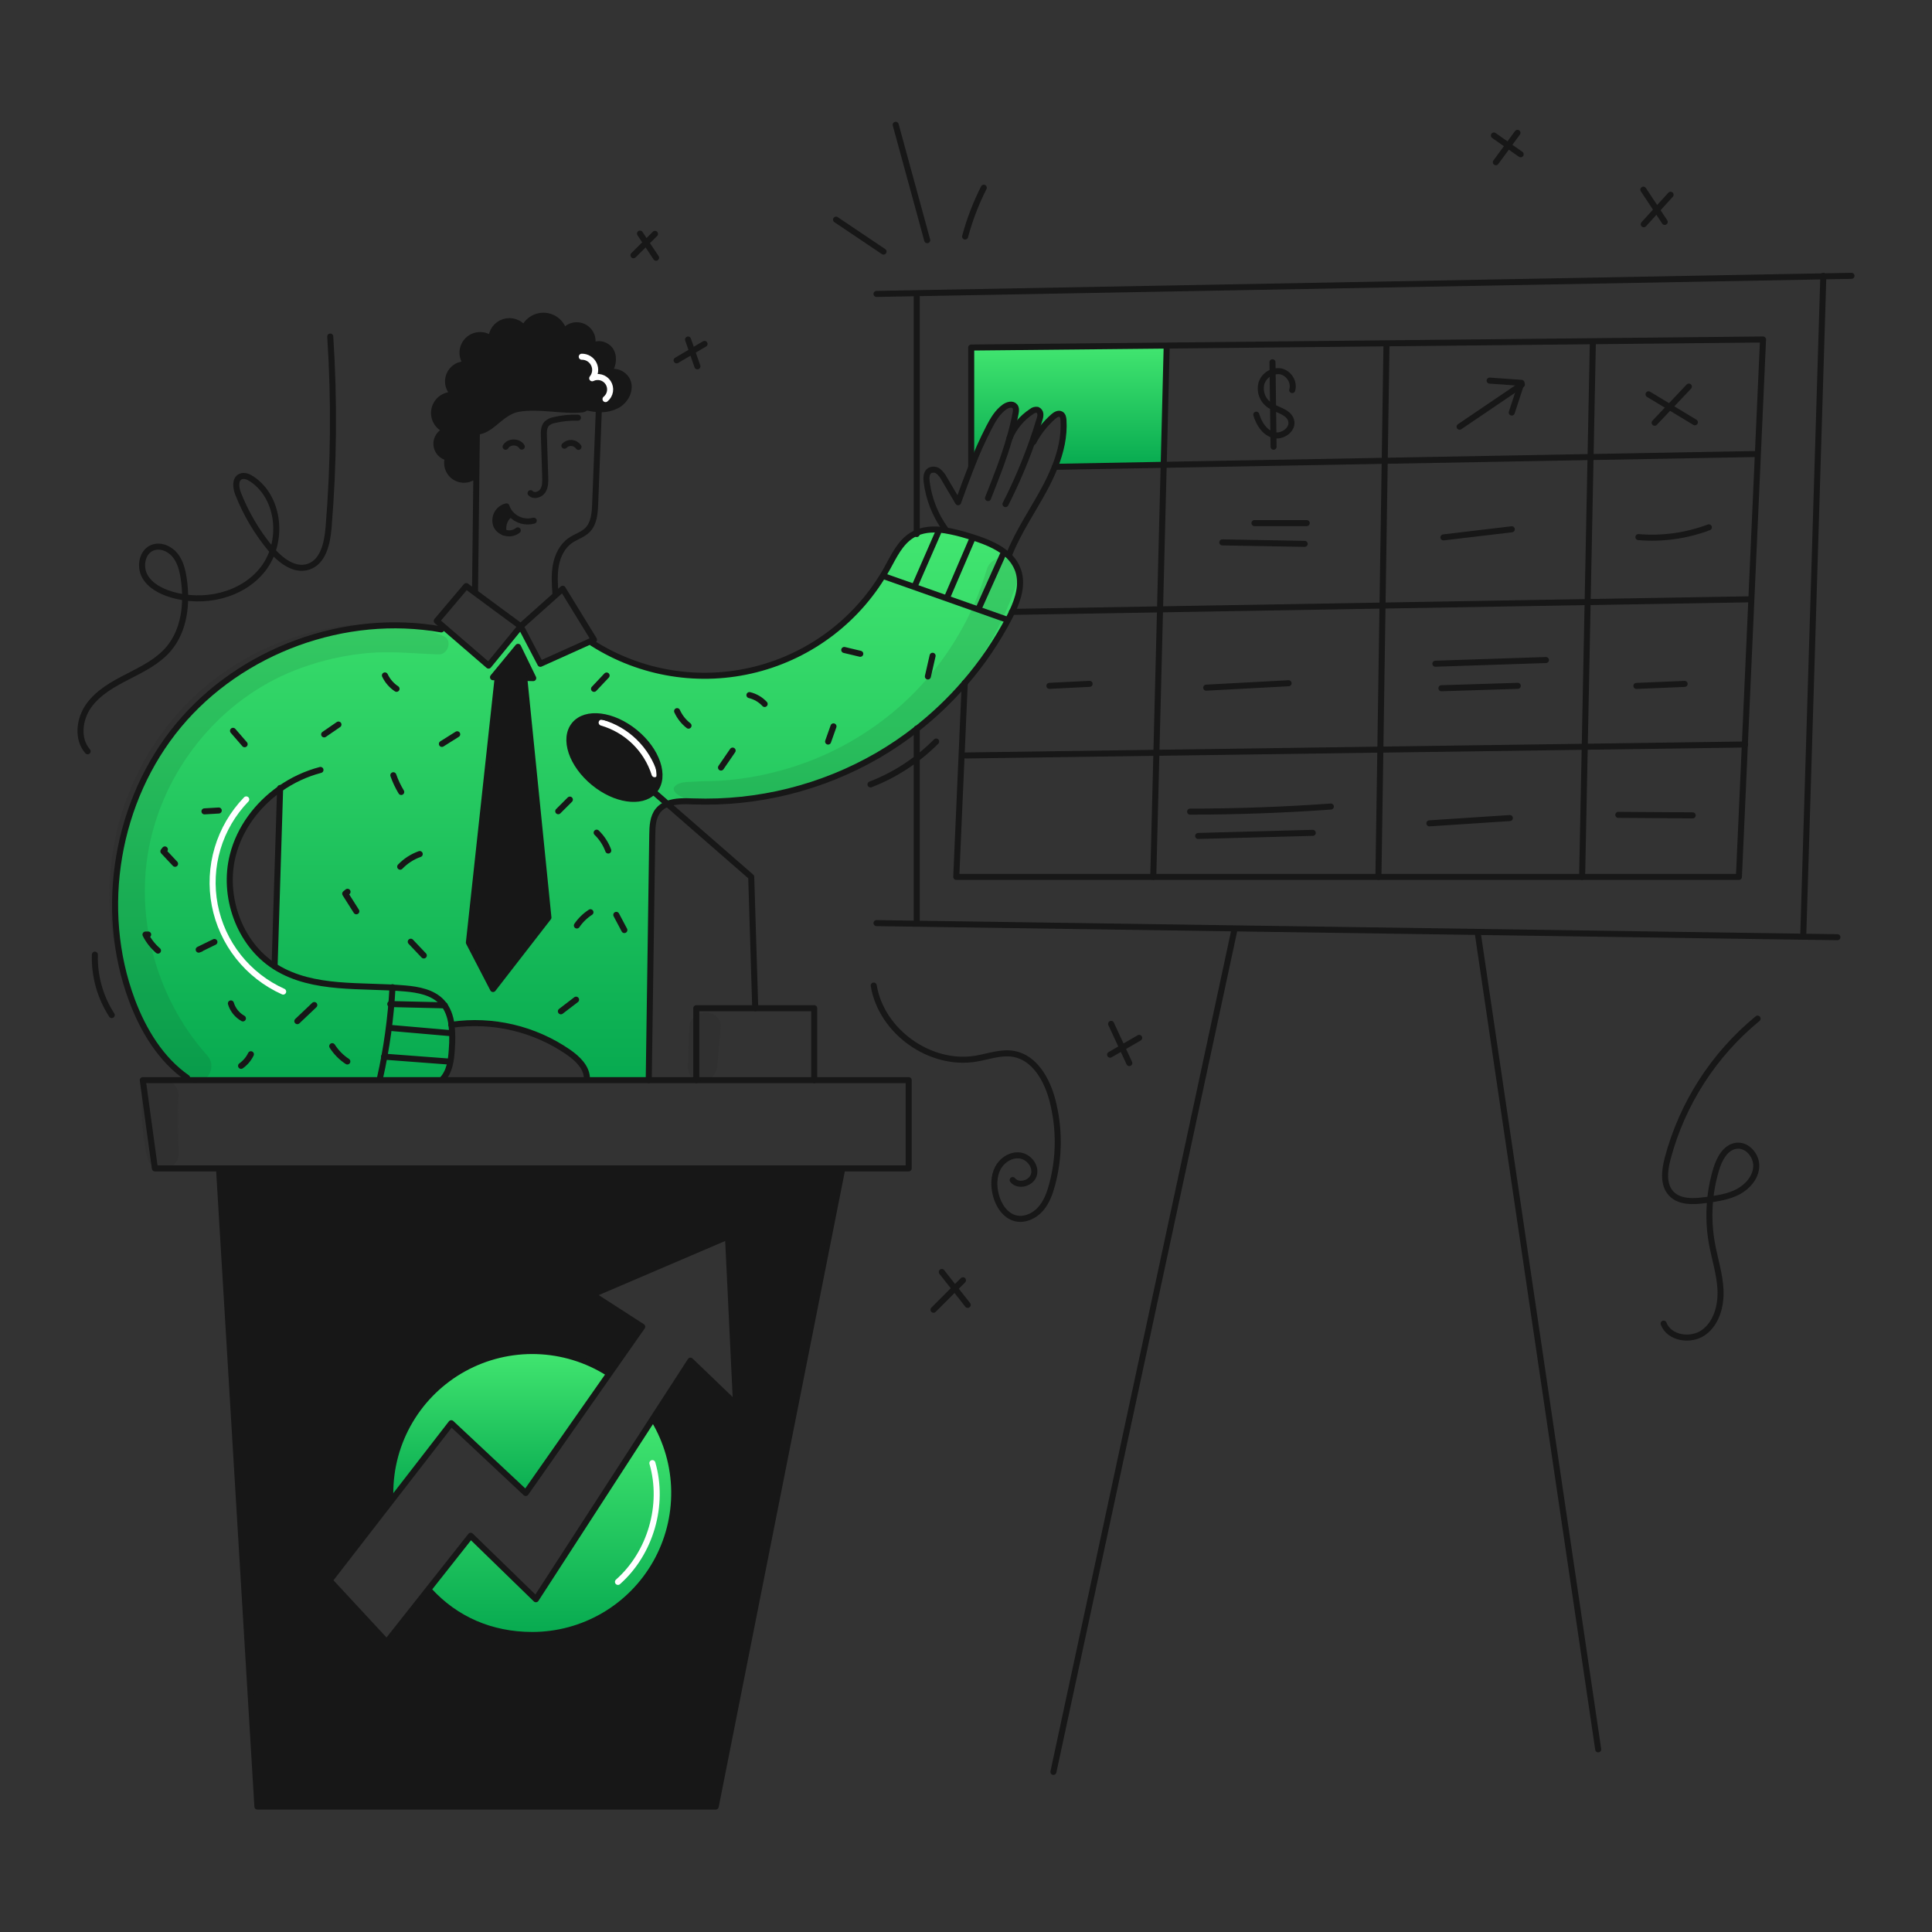 <svg width="960" height="960" viewBox="0 0 960 960" fill="none" xmlns="http://www.w3.org/2000/svg">
<rect x="0" y="0" width="960" height="960" fill="#333333" stroke="none"/>
<path d="M324.937 705.498C331.372 716.203 334.85 728.424 335.015 740.913C335.181 753.402 332.029 765.712 325.88 776.584C319.732 787.456 310.808 796.501 300.02 802.796C289.232 809.09 276.966 812.408 264.476 812.411C243.91 812.411 226.345 804.552 213.449 790.511L212.713 789.926L233.882 763.126L266.287 794.644L324.314 705.089L324.937 705.498Z" fill="url(#paint0_linear_248_1697)"/>
<path d="M307.062 786.038C323.253 771.718 330.194 747.769 324.168 727.011" stroke="white" stroke-width="3" stroke-linecap="round" stroke-linejoin="round"/>
<path d="M324.644 393.344C318.692 399.504 305.711 397.644 295.079 388.944C284.079 379.953 279.749 367.057 285.409 360.144C291.069 353.231 304.56 354.909 315.55 363.899C326.54 372.889 330.88 385.785 325.22 392.699C325.041 392.925 324.849 393.141 324.644 393.344Z" fill="#171717"/>
<path d="M325.267 384.698C323.335 378.588 319.922 373.05 315.332 368.577C310.742 364.105 305.118 360.836 298.959 359.063" stroke="white" stroke-width="3" stroke-linecap="round" stroke-linejoin="round"/>
<path d="M285.409 360.146C279.749 367.061 284.079 379.957 295.079 388.946C305.711 397.646 318.692 399.502 324.644 393.346C324.849 393.144 325.041 392.929 325.22 392.704C330.88 385.789 326.55 372.893 315.55 363.904C304.55 354.915 291.06 353.231 285.409 360.146ZM244.976 336.505L247.222 336.552L247.203 337.496L232.995 468.352L244.976 491.436L272.503 455.918L260.513 336.949V336.849L264.956 336.949L257.409 321.411L244.976 336.505ZM224.363 509.219C224.792 513.218 224.842 517.248 224.514 521.256C224.175 526.935 223.448 532.397 219.76 536.407V536.718H92.979V535.539C80.027 526.577 71.187 512.049 65.603 497.106C48.612 451.706 57.821 397.513 88.858 360.278C119.894 323.043 171.544 304.223 219.257 312.751L220.389 311.44L242.756 330.732L258.737 311.195L268.501 329.845L293.831 318.445L294.331 319.545C306.27 327.149 319.638 332.231 333.613 334.478C347.588 336.724 361.875 336.089 375.596 332.61C389.316 329.132 402.18 322.883 413.397 314.249C424.613 305.615 433.945 294.779 440.818 282.405C444.177 276.348 447.233 269.612 453.118 265.971C453.885 265.497 454.688 265.084 455.518 264.735C459.839 262.886 464.678 262.811 469.556 263.518C473.416 264.164 477.226 265.082 480.956 266.263C487.88 268.329 495.456 270.99 500.625 275.678C503.017 277.781 504.831 280.46 505.898 283.461C508.219 290.206 506.012 297.489 502.908 304.046C502.446 305.027 501.965 305.98 501.474 306.923C495.4 318.582 487.985 329.492 479.38 339.432V339.441C472.179 347.779 464.189 355.402 455.522 362.205C449.405 367.019 442.958 371.401 436.23 375.318C408.424 391.426 376.639 399.363 344.524 398.218C340.241 398.057 335.477 397.935 331.638 399.444C329.853 400.089 328.273 401.199 327.062 402.661C324.355 405.982 324.162 410.614 324.11 414.887L322.355 536.724H291.636V535.677C291.447 530.224 286.947 525.977 282.475 522.857C265.519 511.142 244.761 506.271 224.363 509.219V509.219ZM139.186 391.91C127.818 399.881 119.086 411.541 115.677 424.975C110.536 445.286 118.771 468.729 136.318 480.097L136.45 479.889C137.365 450.56 138.277 421.234 139.186 391.91Z" fill="url(#paint1_linear_248_1697)"/>
<path d="M122.357 397.221C115.724 404.074 110.84 412.424 108.117 421.564C105.393 430.705 104.911 440.366 106.711 449.732C108.51 459.098 112.539 467.893 118.456 475.373C124.372 482.853 132.004 488.798 140.704 492.706" stroke="white" stroke-width="3" stroke-linecap="round" stroke-linejoin="round"/>
<path d="M282.439 199.904C273.695 197.594 264.604 196.887 255.609 197.819C249.147 198.499 242.043 200.555 238.902 206.244C237.043 209.612 236.959 213.644 236.911 217.489C236.844 223.659 236.775 229.832 236.704 236.007H236.383C235.042 237.318 233.299 238.14 231.435 238.341C229.571 238.542 227.693 238.11 226.104 237.115C224.514 236.12 223.306 234.62 222.672 232.855C222.038 231.09 222.016 229.164 222.61 227.385C221.049 227.112 219.628 226.315 218.58 225.127C217.532 223.938 216.92 222.428 216.844 220.846C216.768 219.263 217.234 217.702 218.163 216.418C219.093 215.135 220.431 214.207 221.959 213.785C219.795 213.105 217.969 211.633 216.846 209.662C215.723 207.692 215.387 205.37 215.906 203.163C216.424 200.955 217.758 199.025 219.64 197.76C221.522 196.495 223.813 195.988 226.053 196.342C224.554 195.232 223.461 193.659 222.945 191.866C222.428 190.074 222.516 188.161 223.194 186.423C223.872 184.685 225.103 183.218 226.697 182.249C228.291 181.28 230.16 180.862 232.015 181.06C230.551 179.411 229.763 177.271 229.81 175.066C229.856 172.862 230.732 170.756 232.263 169.17C233.795 167.584 235.869 166.634 238.07 166.51C240.271 166.387 242.438 167.098 244.138 168.503C244.149 166.616 244.755 164.781 245.867 163.257C246.98 161.733 248.544 160.598 250.338 160.013C252.132 159.427 254.065 159.421 255.862 159.995C257.66 160.569 259.231 161.694 260.354 163.211C261.234 161.199 262.72 159.513 264.605 158.386C266.489 157.26 268.679 156.75 270.867 156.927C273.056 157.105 275.135 157.961 276.813 159.377C278.492 160.793 279.686 162.697 280.231 164.824C281.374 163.275 283.046 162.199 284.929 161.799C286.813 161.399 288.777 161.703 290.452 162.653C292.127 163.603 293.395 165.134 294.018 166.956C294.64 168.778 294.574 170.765 293.831 172.541C296.491 169.673 301.821 171.107 303.642 174.56C305.463 178.013 304.397 182.409 302.123 185.578C305.764 183.371 311.029 186.107 312.123 190.22C313.217 194.333 310.802 198.833 307.18 201.078C304.266 202.754 300.92 203.526 297.567 203.295C296.644 203.266 295.724 203.184 294.812 203.05C290.604 202.442 286.552 200.999 282.439 199.904Z" fill="#171717"/>
<path d="M300.884 198.306C302.066 197.35 302.853 195.991 303.096 194.491C303.339 192.99 303.02 191.452 302.201 190.172C301.381 188.892 300.118 187.958 298.654 187.551C297.189 187.143 295.626 187.289 294.263 187.962C295.053 186.993 295.551 185.819 295.696 184.577C295.841 183.335 295.629 182.077 295.083 180.952C294.538 179.827 293.682 178.881 292.617 178.226C291.552 177.571 290.322 177.234 289.071 177.255" stroke="white" stroke-width="3" stroke-linecap="round" stroke-linejoin="round"/>
<path d="M579.715 172.301L578.234 230.97L524.159 231.96C527.112 224.517 528.942 216.715 528.433 208.782C528.357 207.687 528.15 206.433 527.216 205.866C525.98 205.121 524.433 206.066 523.348 207.017C519.299 210.575 515.943 214.852 513.448 219.63L512.92 219.442C514.212 215.8 515.412 212.13 516.52 208.432C516.841 207.58 516.989 206.673 516.954 205.763C516.933 205.311 516.784 204.874 516.525 204.503C516.267 204.131 515.909 203.84 515.492 203.663C515.001 203.577 514.496 203.598 514.014 203.727C513.532 203.856 513.083 204.088 512.7 204.408C507.785 207.61 503.94 212.21 501.662 217.616C502.832 213.597 503.832 209.531 504.624 205.416C504.851 204.236 505.024 202.887 504.275 201.935C503.087 200.425 500.653 201.123 499.096 202.246C495.653 204.718 493.436 208.51 491.474 212.274C488.183 218.683 485.232 225.261 482.634 231.981L482.578 231.962V172.685L579.698 171.704L579.715 172.301Z" fill="url(#paint2_linear_248_1697)"/>
<path d="M108.913 580.557H418.558L355.634 897.664H127.894L108.913 582.057V580.557ZM361.738 614.405L294.338 643.263L319.12 659.244L302.743 682.621L302.149 682.206C291.477 675.466 279.192 671.713 266.576 671.338C253.959 670.963 241.473 673.979 230.419 680.073C219.366 686.167 210.149 695.114 203.731 705.983C197.313 716.851 193.928 729.243 193.93 741.865C193.928 743.056 193.997 744.247 194.138 745.431L194.449 745.667L163.742 785.326L192.147 815.958L212.713 789.93L213.449 790.515C226.349 804.552 243.91 812.415 264.476 812.415C276.966 812.412 289.232 809.094 300.02 802.799C310.808 796.505 319.732 787.46 325.881 776.588C332.029 765.715 335.181 753.406 335.016 740.917C334.85 728.428 331.372 716.207 324.937 705.502L324.314 705.096L343.087 676.125L365.728 697.87L361.738 614.405Z" fill="#171717"/>
<path d="M260.514 336.949L272.504 455.918L244.976 491.436L232.995 468.352L247.203 337.496L247.222 336.552L248.976 336.59L260.514 336.845V336.949Z" fill="#171717"/>
<path d="M257.411 321.411L264.958 336.949L260.515 336.845L248.977 336.59L247.223 336.552L244.977 336.505L257.411 321.411Z" fill="#171717"/>
<path d="M253.803 255.585C250.879 256.868 249.294 261.548 250.417 264.548C248.781 263.989 247.429 262.81 246.652 261.265C246.267 260.307 246.093 259.278 246.142 258.247C246.191 257.216 246.462 256.208 246.937 255.292C247.412 254.375 248.079 253.572 248.893 252.937C249.707 252.303 250.648 251.851 251.652 251.614C252.111 253.054 252.888 254.373 253.926 255.472L253.803 255.585Z" fill="#171717"/>
<path d="M224.231 707.196L194.449 745.667L194.138 745.431C193.997 744.248 193.927 743.057 193.93 741.865C193.929 729.244 197.313 716.853 203.731 705.985C210.149 695.117 219.365 686.17 230.418 680.076C241.471 673.983 253.957 670.966 266.572 671.341C279.188 671.715 291.473 675.467 302.145 682.206L302.739 682.621L261.239 741.865L224.231 707.196Z" fill="url(#paint3_linear_248_1697)"/>
<path d="M263.646 245.064C265.278 246.809 268.438 245.856 269.73 243.847C271.022 241.838 270.985 239.3 270.91 236.913L270.259 216.564C270.193 214.442 270.212 212.074 271.664 210.527C272.74 209.564 274.07 208.931 275.495 208.706C279.316 207.802 283.241 207.412 287.164 207.546" stroke="#171717" stroke-width="3" stroke-linecap="round" stroke-linejoin="round"/>
<path d="M287.447 222.055C287.064 221.504 286.563 221.045 285.982 220.71C285.4 220.376 284.752 220.173 284.083 220.118C283.414 220.063 282.741 220.157 282.113 220.392C281.484 220.627 280.916 220.998 280.447 221.479" stroke="#171717" stroke-width="3" stroke-linecap="round" stroke-linejoin="round"/>
<path d="M259.268 221.913C257.599 219.159 252.853 219.196 251.231 221.989" stroke="#171717" stroke-width="3" stroke-linecap="round" stroke-linejoin="round"/>
<path d="M265.212 258.724C263.214 259.27 261.104 259.255 259.113 258.681C257.123 258.107 255.329 256.996 253.929 255.469C252.891 254.37 252.114 253.051 251.655 251.611C250.651 251.848 249.709 252.3 248.896 252.935C248.082 253.569 247.415 254.372 246.94 255.289C246.465 256.205 246.194 257.213 246.145 258.244C246.096 259.275 246.27 260.304 246.655 261.262C247.432 262.807 248.783 263.986 250.42 264.545C251.553 264.99 252.782 265.133 253.986 264.957C255.191 264.782 256.329 264.295 257.287 263.545" stroke="#171717" stroke-width="3" stroke-linecap="round" stroke-linejoin="round"/>
<path d="M250.438 264.592C250.429 264.573 250.429 264.563 250.42 264.545C249.297 261.545 250.882 256.865 253.806 255.582" stroke="#171717" stroke-width="3" stroke-linecap="round" stroke-linejoin="round"/>
<path d="M276.004 295.119C275.664 290.319 275.334 285.45 276.23 280.719C277.126 275.988 279.419 271.333 283.362 268.578C286.117 266.663 289.551 265.729 291.919 263.352C295.192 260.069 295.56 254.965 295.739 250.333C296.353 234.667 296.963 218.997 297.57 203.325" stroke="#171717" stroke-width="3" stroke-linecap="round" stroke-linejoin="round"/>
<path d="M236.033 294.317C236.259 274.875 236.483 255.438 236.703 236.007C236.77 229.837 236.839 223.665 236.91 217.489C236.958 213.64 237.042 209.612 238.901 206.244C242.042 200.555 249.146 198.499 255.608 197.819C264.604 196.887 273.695 197.593 282.438 199.904C286.551 200.999 290.598 202.442 294.815 203.046C295.728 203.18 296.648 203.262 297.57 203.291C300.924 203.522 304.27 202.75 307.183 201.074C310.805 198.829 313.22 194.338 312.126 190.216C311.032 186.094 305.767 183.367 302.126 185.574C304.4 182.405 305.466 178.009 303.645 174.556C301.824 171.103 296.494 169.669 293.834 172.537C294.578 170.76 294.644 168.774 294.022 166.952C293.399 165.13 292.131 163.599 290.456 162.648C288.781 161.698 286.817 161.394 284.933 161.795C283.05 162.195 281.378 163.271 280.234 164.82C279.69 162.692 278.496 160.788 276.817 159.372C275.139 157.957 273.06 157.1 270.871 156.923C268.683 156.745 266.493 157.255 264.608 158.382C262.724 159.508 261.238 161.195 260.357 163.207C259.235 161.69 257.664 160.565 255.866 159.991C254.069 159.417 252.136 159.423 250.342 160.008C248.548 160.594 246.984 161.729 245.871 163.253C244.758 164.777 244.153 166.612 244.141 168.499C242.442 167.094 240.275 166.382 238.074 166.506C235.872 166.629 233.799 167.579 232.267 169.166C230.736 170.752 229.86 172.858 229.813 175.062C229.767 177.266 230.555 179.407 232.018 181.056C230.163 180.858 228.295 181.276 226.701 182.245C225.107 183.214 223.876 184.68 223.197 186.418C222.519 188.156 222.432 190.069 222.949 191.862C223.465 193.654 224.557 195.227 226.056 196.338C223.817 195.984 221.526 196.49 219.644 197.755C217.762 199.02 216.428 200.95 215.91 203.158C215.391 205.366 215.727 207.688 216.85 209.658C217.973 211.628 219.799 213.101 221.962 213.781C220.435 214.202 219.096 215.131 218.167 216.414C217.237 217.697 216.772 219.258 216.848 220.841C216.924 222.424 217.536 223.934 218.584 225.122C219.632 226.311 221.053 227.107 222.613 227.381C222.02 229.16 222.042 231.086 222.676 232.851C223.31 234.615 224.518 236.116 226.108 237.111C227.697 238.106 229.575 238.537 231.439 238.336C233.303 238.135 235.046 237.314 236.386 236.003" stroke="#171717" stroke-width="3" stroke-linecap="round" stroke-linejoin="round"/>
<path d="M258.741 311.195C257.751 310.534 243.355 299.883 235.968 294.412C233.393 292.506 231.668 291.223 231.668 291.223L217.018 308.534L220.395 311.44L242.762 330.732L258.741 311.195Z" stroke="#171717" stroke-width="3" stroke-linecap="round" stroke-linejoin="round"/>
<path d="M293.834 318.44L295.145 317.855L279.608 292.553L276.325 295.487L258.74 311.195L268.504 329.845L293.834 318.44Z" stroke="#171717" stroke-width="3" stroke-linecap="round" stroke-linejoin="round"/>
<path d="M247.223 336.552L244.977 336.505L257.411 321.411L264.958 336.949L260.515 336.845L248.977 336.59L247.223 336.552Z" stroke="#171717" stroke-width="3" stroke-linecap="round" stroke-linejoin="round"/>
<path d="M247.203 337.496L232.995 468.352L244.976 491.436L272.504 455.918L260.514 336.949" stroke="#171717" stroke-width="3" stroke-linecap="round" stroke-linejoin="round"/>
<path d="M219.76 536.407C223.448 532.397 224.175 526.935 224.514 521.256C224.842 517.248 224.791 513.218 224.363 509.219C223.788 504.955 222.42 500.964 219.496 497.851C214.958 493.051 207.902 491.738 201.326 491.162C179.459 489.238 155.761 492.134 137.092 480.597C136.828 480.436 136.573 480.276 136.318 480.097C118.771 468.729 110.536 445.286 115.677 424.975C119.083 411.541 127.818 399.881 139.186 391.91C145.261 387.629 152.054 384.469 159.242 382.58" stroke="#171717" stroke-width="3" stroke-linecap="round" stroke-linejoin="round"/>
<path d="M219.26 312.751C171.544 304.223 119.894 323.043 88.86 360.278C57.826 397.513 48.612 451.71 65.603 497.106C71.187 512.049 80.027 526.577 92.979 535.539" stroke="#171717" stroke-width="3" stroke-linecap="round" stroke-linejoin="round"/>
<path d="M139.195 391.542C139.195 391.665 139.186 391.787 139.186 391.91C138.272 421.239 137.36 450.566 136.45 479.889" stroke="#171717" stroke-width="3" stroke-linecap="round" stroke-linejoin="round"/>
<path d="M479.378 339.439C472.176 347.777 464.186 355.4 455.52 362.203C449.402 367.018 442.956 371.399 436.228 375.316C408.422 391.424 376.636 399.361 344.522 398.216C340.239 398.055 335.475 397.933 331.636 399.442C329.85 400.087 328.27 401.198 327.06 402.659C324.353 405.98 324.16 410.612 324.108 414.885L322.353 536.722" stroke="#171717" stroke-width="3" stroke-linecap="round" stroke-linejoin="round"/>
<path d="M294.334 319.543C306.273 327.147 319.64 332.229 333.616 334.476C347.591 336.722 361.878 336.087 375.598 332.608C389.319 329.13 402.183 322.881 413.399 314.247C424.616 305.613 433.947 294.777 440.821 282.403C444.18 276.346 447.236 269.61 453.121 265.969C453.888 265.495 454.69 265.082 455.521 264.733C459.842 262.884 464.681 262.809 469.559 263.516C473.419 264.162 477.228 265.08 480.959 266.261C487.883 268.327 495.459 270.988 500.628 275.676C503.019 277.779 504.834 280.458 505.901 283.459C508.222 290.204 506.015 297.487 502.911 304.044C502.449 305.025 501.968 305.978 501.477 306.921C495.402 318.58 487.987 329.49 479.383 339.43" stroke="#171717" stroke-width="3" stroke-linecap="round" stroke-linejoin="round"/>
<path d="M501.661 217.64C498.746 227.791 494.831 237.677 490.934 247.507" stroke="#171717" stroke-width="3" stroke-linecap="round" stroke-linejoin="round"/>
<path d="M469.66 262.846C464.673 255.928 461.507 247.867 460.453 239.404C460.198 237.385 460.264 234.932 461.972 233.828C462.66 233.462 463.44 233.308 464.215 233.383C464.991 233.459 465.726 233.761 466.33 234.253C467.512 235.265 468.484 236.499 469.189 237.885C471.481 241.781 473.781 245.677 476.089 249.573C478.211 243.686 480.353 237.8 482.645 231.979C485.243 225.259 488.194 218.681 491.485 212.272C493.447 208.508 495.664 204.716 499.107 202.244C500.664 201.121 503.098 200.423 504.286 201.933C505.031 202.885 504.862 204.233 504.635 205.414C503.843 209.527 502.843 213.593 501.673 217.614" stroke="#171717" stroke-width="3" stroke-linecap="round" stroke-linejoin="round"/>
<path d="M501.66 217.64C501.66 217.63 501.669 217.621 501.669 217.612C503.946 212.207 507.789 207.607 512.703 204.404C513.086 204.084 513.534 203.852 514.017 203.723C514.499 203.594 515.003 203.572 515.495 203.659C515.912 203.836 516.27 204.127 516.528 204.498C516.787 204.87 516.936 205.307 516.957 205.759C516.992 206.669 516.844 207.576 516.523 208.428C515.41 212.127 514.21 215.797 512.923 219.438C509.182 230.067 504.739 240.435 499.623 250.475" stroke="#171717" stroke-width="3" stroke-linecap="round" stroke-linejoin="round"/>
<path d="M513.452 219.63C515.947 214.852 519.303 210.576 523.352 207.017C524.437 206.065 525.984 205.117 527.22 205.866C528.154 206.433 528.361 207.687 528.437 208.782C528.946 216.715 527.116 224.517 524.163 231.96C522.612 235.834 520.829 239.611 518.824 243.271C513.079 253.913 506.124 263.96 501.616 275.186" stroke="#171717" stroke-width="3" stroke-linecap="round" stroke-linejoin="round"/>
<path d="M435.538 146.047L455.51 145.679L906 137.321L919.991 137.057" stroke="#171717" stroke-width="3" stroke-linecap="round" stroke-linejoin="round"/>
<path d="M435.538 458.691L455.519 458.984L734.202 463.069L896.01 465.446L913 465.691" stroke="#171717" stroke-width="3" stroke-linecap="round" stroke-linejoin="round"/>
<path d="M906.01 137.057L906 137.321L896.01 465.437" stroke="#171717" stroke-width="3" stroke-linecap="round" stroke-linejoin="round"/>
<path d="M455.52 362.024V362.203V458.691" stroke="#171717" stroke-width="3" stroke-linecap="round" stroke-linejoin="round"/>
<path d="M455.52 146.047V264.733V265.356" stroke="#171717" stroke-width="3" stroke-linecap="round" stroke-linejoin="round"/>
<path d="M613.337 462.191L523.442 880.437" stroke="#171717" stroke-width="3" stroke-linecap="round" stroke-linejoin="round"/>
<path d="M734.202 463.069L794.135 869.23" stroke="#171717" stroke-width="3" stroke-linecap="round" stroke-linejoin="round"/>
<path d="M108.913 580.557H76.951L70.952 536.718H92.979H219.76H291.636H322.352H345.974H404.577H451.519V580.557H418.558H108.913Z" stroke="#171717" stroke-width="3" stroke-linecap="round" stroke-linejoin="round"/>
<path d="M108.913 582.057L127.894 897.664H355.634L418.558 580.557" stroke="#171717" stroke-width="3" stroke-linecap="round" stroke-linejoin="round"/>
<path d="M345.975 536.718V500.983H375.276H404.578V536.718" stroke="#171717" stroke-width="3" stroke-linecap="round" stroke-linejoin="round"/>
<path d="M306.022 377.118L324.644 393.344L331.635 399.438L373.276 435.72L375.275 500.983" stroke="#171717" stroke-width="3" stroke-linecap="round" stroke-linejoin="round"/>
<path d="M325.22 392.702C325.041 392.927 324.849 393.142 324.644 393.344C318.692 399.504 305.711 397.644 295.079 388.944C284.079 379.953 279.749 367.057 285.409 360.144C291.069 353.231 304.56 354.909 315.55 363.899C326.54 372.889 330.88 385.785 325.22 392.702Z" stroke="#171717" stroke-width="3" stroke-linecap="round" stroke-linejoin="round"/>
<path d="M224.231 509.238C224.279 509.228 224.316 509.228 224.363 509.219C244.76 506.269 265.518 511.139 282.475 522.851C286.947 525.973 291.447 530.218 291.636 535.671" stroke="#171717" stroke-width="3" stroke-linecap="round" stroke-linejoin="round"/>
<path d="M194.138 745.431C193.997 744.248 193.927 743.057 193.93 741.865C193.929 729.244 197.313 716.853 203.731 705.985C210.149 695.117 219.365 686.17 230.418 680.076C241.471 673.983 253.957 670.966 266.572 671.341C279.188 671.715 291.473 675.467 302.145 682.206" stroke="#171717" stroke-width="3" stroke-linecap="round" stroke-linejoin="round"/>
<path d="M324.937 705.498C331.372 716.203 334.85 728.424 335.016 740.914C335.181 753.403 332.029 765.712 325.881 776.584C319.732 787.456 310.808 796.501 300.02 802.796C289.232 809.09 276.966 812.408 264.476 812.411C243.91 812.411 226.345 804.552 213.449 790.511" stroke="#171717" stroke-width="3" stroke-linecap="round" stroke-linejoin="round"/>
<path d="M194.449 745.667L163.742 785.326L192.147 815.958L212.713 789.93L233.882 763.129L266.287 794.647L324.314 705.092L343.087 676.121L365.728 697.866L361.738 614.405L294.334 643.263L319.116 659.244L302.739 682.621L261.24 741.865L224.231 707.196L194.449 745.667Z" stroke="#171717" stroke-width="3" stroke-linecap="round" stroke-linejoin="round"/>
<path d="M479.377 339.43V339.439L477.802 375.306L475.16 435.72H573.054H684.929H786.144H864.058L867.011 369.939L870.246 297.78L873.482 225.63L876.039 168.688L791.465 169.546L688.901 170.594L583.035 171.669L579.705 171.707L482.585 172.688V231.96" stroke="#171717" stroke-width="3" stroke-linecap="round" stroke-linejoin="round"/>
<path d="M579.715 172.301L578.234 230.97L576.413 302.789L574.611 374.061L573.054 435.72" stroke="#171717" stroke-width="3" stroke-linecap="round" stroke-linejoin="round"/>
<path d="M688.92 172.301L688.061 228.97L686.967 300.902L685.892 372.486L684.929 435.72" stroke="#171717" stroke-width="3" stroke-linecap="round" stroke-linejoin="round"/>
<path d="M791.474 170.414L790.333 227.102L788.891 299.166L787.447 371.061L786.145 435.72" stroke="#171717" stroke-width="3" stroke-linecap="round" stroke-linejoin="round"/>
<path d="M479.812 375.391L574.612 374.061L685.893 372.486L787.447 371.061L867.012 369.939H867.115" stroke="#171717" stroke-width="3" stroke-linecap="round" stroke-linejoin="round"/>
<path d="M502.812 304.044H502.906L576.414 302.789L686.968 300.902L788.891 299.166L870.18 297.78" stroke="#171717" stroke-width="3" stroke-linecap="round" stroke-linejoin="round"/>
<path d="M524.159 231.96L578.234 230.97L688.061 228.97L790.333 227.102L872.822 225.602" stroke="#171717" stroke-width="3" stroke-linecap="round" stroke-linejoin="round"/>
<path d="M438.868 286.216L499.921 307.752" stroke="#171717" stroke-width="3" stroke-linecap="round" stroke-linejoin="round"/>
<path d="M486.274 302.422L498.226 275.77" stroke="#171717" stroke-width="3" stroke-linecap="round" stroke-linejoin="round"/>
<path d="M470.557 297.013L482.95 268.141" stroke="#171717" stroke-width="3" stroke-linecap="round" stroke-linejoin="round"/>
<path d="M454.527 291.222L466.141 264.616" stroke="#171717" stroke-width="3" stroke-linecap="round" stroke-linejoin="round"/>
<path d="M195.035 490.537C194.231 505.798 192.135 520.963 188.77 535.869" stroke="#171717" stroke-width="3" stroke-linecap="round" stroke-linejoin="round"/>
<path d="M190.829 525.045L222.745 527.455" stroke="#171717" stroke-width="3" stroke-linecap="round" stroke-linejoin="round"/>
<path d="M193.503 510.72L224.537 513.42" stroke="#171717" stroke-width="3" stroke-linecap="round" stroke-linejoin="round"/>
<path d="M193.928 498.905L220.994 499.549" stroke="#171717" stroke-width="3" stroke-linecap="round" stroke-linejoin="round"/>
<path d="M461.058 336.13L463.404 325.846" stroke="#171717" stroke-width="3" stroke-linecap="round" stroke-linejoin="round"/>
<path d="M419.503 322.966L427.465 324.866" stroke="#171717" stroke-width="3" stroke-linecap="round" stroke-linejoin="round"/>
<path d="M411.48 368.473L414.153 360.929" stroke="#171717" stroke-width="3" stroke-linecap="round" stroke-linejoin="round"/>
<path d="M379.953 349.806C377.922 347.62 375.29 346.084 372.388 345.392" stroke="#171717" stroke-width="3" stroke-linecap="round" stroke-linejoin="round"/>
<path d="M358.259 381.39L364.043 372.964" stroke="#171717" stroke-width="3" stroke-linecap="round" stroke-linejoin="round"/>
<path d="M342.128 360.571C339.677 358.666 337.728 356.192 336.45 353.363" stroke="#171717" stroke-width="3" stroke-linecap="round" stroke-linejoin="round"/>
<path d="M295.165 342.291L301.414 335.664" stroke="#171717" stroke-width="3" stroke-linecap="round" stroke-linejoin="round"/>
<path d="M302.249 422.626C301.019 419.269 299.046 416.234 296.478 413.747" stroke="#171717" stroke-width="3" stroke-linecap="round" stroke-linejoin="round"/>
<path d="M277.388 403.092L283.159 397.321" stroke="#171717" stroke-width="3" stroke-linecap="round" stroke-linejoin="round"/>
<path d="M293.393 453.293C290.728 455.014 288.434 457.252 286.647 459.874" stroke="#171717" stroke-width="3" stroke-linecap="round" stroke-linejoin="round"/>
<path d="M310.239 462.136L306.239 454.589" stroke="#171717" stroke-width="3" stroke-linecap="round" stroke-linejoin="round"/>
<path d="M278.703 502.509L286.248 496.735" stroke="#171717" stroke-width="3" stroke-linecap="round" stroke-linejoin="round"/>
<path d="M210.584 474.768L204.107 467.936" stroke="#171717" stroke-width="3" stroke-linecap="round" stroke-linejoin="round"/>
<path d="M198.852 430.656C201.555 427.831 204.882 425.679 208.567 424.372" stroke="#171717" stroke-width="3" stroke-linecap="round" stroke-linejoin="round"/>
<path d="M177.057 452.814L171.526 444.074L172.686 443.125" stroke="#171717" stroke-width="3" stroke-linecap="round" stroke-linejoin="round"/>
<path d="M199.365 393.53C197.776 390.898 196.462 388.11 195.443 385.21" stroke="#171717" stroke-width="3" stroke-linecap="round" stroke-linejoin="round"/>
<path d="M219.575 369.638L227.184 364.852" stroke="#171717" stroke-width="3" stroke-linecap="round" stroke-linejoin="round"/>
<path d="M197.035 342.272C194.543 340.616 192.548 338.315 191.264 335.613" stroke="#171717" stroke-width="3" stroke-linecap="round" stroke-linejoin="round"/>
<path d="M161.073 364.91L168.173 360.026" stroke="#171717" stroke-width="3" stroke-linecap="round" stroke-linejoin="round"/>
<path d="M121.559 369.801L115.788 363.142" stroke="#171717" stroke-width="3" stroke-linecap="round" stroke-linejoin="round"/>
<path d="M108.695 402.74L101.595 403.16" stroke="#171717" stroke-width="3" stroke-linecap="round" stroke-linejoin="round"/>
<path d="M86.989 429.211L81.189 423.026L81.924 422.075" stroke="#171717" stroke-width="3" stroke-linecap="round" stroke-linejoin="round"/>
<path d="M106.544 468.055L98.727 471.872L99.811 471.46" stroke="#171717" stroke-width="3" stroke-linecap="round" stroke-linejoin="round"/>
<path d="M78.503 472.347C75.93 470.126 73.819 467.421 72.29 464.385L73.618 464.358" stroke="#171717" stroke-width="3" stroke-linecap="round" stroke-linejoin="round"/>
<path d="M120.704 506.04C117.819 504.429 115.676 501.757 114.729 498.592" stroke="#171717" stroke-width="3" stroke-linecap="round" stroke-linejoin="round"/>
<path d="M147.742 507.403L156.172 499.403" stroke="#171717" stroke-width="3" stroke-linecap="round" stroke-linejoin="round"/>
<path d="M172.589 527.439C169.583 525.46 167.028 522.871 165.089 519.839" stroke="#171717" stroke-width="3" stroke-linecap="round" stroke-linejoin="round"/>
<path d="M119.788 529.616C121.878 528.136 123.559 526.15 124.672 523.844" stroke="#171717" stroke-width="3" stroke-linecap="round" stroke-linejoin="round"/>
<path d="M164.103 167.24C166.154 198.821 165.877 230.51 163.275 262.05C162.638 269.775 160.688 279.064 153.355 281.577C146.297 283.995 139.155 278.328 134.393 272.577C127.651 264.431 122.24 255.269 118.361 245.432C117.192 242.463 116.61 238.232 119.482 236.842C121.326 235.948 123.516 236.914 125.218 238.056C139.187 247.429 141.024 269.423 130.718 282.714C120.412 296.005 101.068 300.293 84.989 295.346C79.789 293.746 74.536 291.019 71.921 286.246C69.306 281.473 70.576 274.346 75.59 272.223C79.53 270.554 84.29 272.534 86.985 275.856C89.68 279.178 90.717 283.53 91.331 287.764C93.081 299.814 91.677 313.097 83.809 322.39C78.521 328.634 70.95 332.39 63.668 336.118C56.386 339.846 48.918 343.947 44.143 350.591C39.368 357.235 38.15 367.162 43.543 373.314" stroke="#171717" stroke-width="3" stroke-linecap="round" stroke-linejoin="round"/>
<path d="M346.534 182.047L341.891 168.723" stroke="#171717" stroke-width="3" stroke-linecap="round" stroke-linejoin="round"/>
<path d="M336.21 179.056L350.086 170.882" stroke="#171717" stroke-width="3" stroke-linecap="round" stroke-linejoin="round"/>
<path d="M326.003 128.07L318.008 116.085" stroke="#171717" stroke-width="3" stroke-linecap="round" stroke-linejoin="round"/>
<path d="M314.771 126.831L325.463 116.214" stroke="#171717" stroke-width="3" stroke-linecap="round" stroke-linejoin="round"/>
<path d="M439.023 125.01L415.423 109.143" stroke="#171717" stroke-width="3" stroke-linecap="round" stroke-linejoin="round"/>
<path d="M460.736 119.353L445.062 62" stroke="#171717" stroke-width="3" stroke-linecap="round" stroke-linejoin="round"/>
<path d="M479.559 117.522C481.801 109.143 484.91 101.02 488.835 93.285" stroke="#171717" stroke-width="3" stroke-linecap="round" stroke-linejoin="round"/>
<path d="M873.339 506.147C851.543 524.032 835.918 548.313 828.67 575.56C827.105 581.505 826.227 588.627 830.448 593.097C834.703 597.605 841.887 597.09 848.027 596.235C853.375 595.49 858.846 594.706 863.627 592.188C868.408 589.67 872.427 585.028 872.673 579.634C872.919 574.24 868.22 568.683 862.857 569.316C857.412 569.958 854.325 575.816 852.742 581.064C849.181 592.916 848.447 605.437 850.599 617.624C851.979 625.389 854.528 632.982 854.899 640.859C855.27 648.736 852.999 657.338 846.638 662.005C840.277 666.672 829.445 665.079 826.652 657.705" stroke="#171717" stroke-width="3" stroke-linecap="round" stroke-linejoin="round"/>
<path d="M434.149 489.726C437.917 512.576 462.206 529.901 485.037 526.026C491.294 524.964 497.564 522.544 503.805 523.699C514.118 525.608 520.219 536.405 522.897 546.546C526.519 560.344 526.488 574.847 522.805 588.629C521.622 593.029 520.005 597.453 516.96 600.847C513.915 604.241 509.192 606.431 504.753 605.396C499.485 604.167 496.095 598.882 494.793 593.632C493.712 589.278 493.724 584.489 495.786 580.505C497.848 576.521 502.256 573.593 506.707 574.144C511.158 574.695 514.921 579.369 513.75 583.699C512.579 588.029 505.983 589.884 503.199 586.368" stroke="#171717" stroke-width="3" stroke-linecap="round" stroke-linejoin="round"/>
<path d="M480.851 648.391L467.975 632.06" stroke="#171717" stroke-width="3" stroke-linecap="round" stroke-linejoin="round"/>
<path d="M463.843 650.812L478.493 636.162" stroke="#171717" stroke-width="3" stroke-linecap="round" stroke-linejoin="round"/>
<path d="M551.612 524.061L566.057 515.714" stroke="#171717" stroke-width="3" stroke-linecap="round" stroke-linejoin="round"/>
<path d="M561.148 528.246L552.104 508.759" stroke="#171717" stroke-width="3" stroke-linecap="round" stroke-linejoin="round"/>
<path d="M743.279 80.608L754.015 66.018" stroke="#171717" stroke-width="3" stroke-linecap="round" stroke-linejoin="round"/>
<path d="M755.604 76.663L742.304 67.324" stroke="#171717" stroke-width="3" stroke-linecap="round" stroke-linejoin="round"/>
<path d="M816.777 111.422L830.095 96.772" stroke="#171717" stroke-width="3" stroke-linecap="round" stroke-linejoin="round"/>
<path d="M827.182 110.256L816.573 94.244" stroke="#171717" stroke-width="3" stroke-linecap="round" stroke-linejoin="round"/>
<path d="M607.355 269.505L648.295 270.242" stroke="#171717" stroke-width="3" stroke-linecap="round" stroke-linejoin="round"/>
<path d="M717.236 267.025L751.194 262.996" stroke="#171717" stroke-width="3" stroke-linecap="round" stroke-linejoin="round"/>
<path d="M814.116 266.885C825.999 267.893 837.957 266.232 849.116 262.025" stroke="#171717" stroke-width="3" stroke-linecap="round" stroke-linejoin="round"/>
<path d="M599.351 341.699L640.293 339.499" stroke="#171717" stroke-width="3" stroke-linecap="round" stroke-linejoin="round"/>
<path d="M716.229 341.985L754.18 340.785" stroke="#171717" stroke-width="3" stroke-linecap="round" stroke-linejoin="round"/>
<path d="M813.115 340.829L837.088 339.829" stroke="#171717" stroke-width="3" stroke-linecap="round" stroke-linejoin="round"/>
<path d="M804.124 404.901L841.087 405.151" stroke="#171717" stroke-width="3" stroke-linecap="round" stroke-linejoin="round"/>
<path d="M713.227 329.796L768.17 327.964" stroke="#171717" stroke-width="3" stroke-linecap="round" stroke-linejoin="round"/>
<path d="M595.352 415.385L652.3 413.834" stroke="#171717" stroke-width="3" stroke-linecap="round" stroke-linejoin="round"/>
<path d="M591.365 403.296C614.693 403.27 638 402.429 661.287 400.773" stroke="#171717" stroke-width="3" stroke-linecap="round" stroke-linejoin="round"/>
<path d="M710.255 409.114L750.234 406.489" stroke="#171717" stroke-width="3" stroke-linecap="round" stroke-linejoin="round"/>
<path d="M642.087 193.836C643.334 189.914 640.387 185.32 636.349 184.521C634.308 184.219 632.225 184.655 630.476 185.75C628.727 186.845 627.425 188.528 626.804 190.496C626.283 192.494 626.39 194.605 627.111 196.54C627.832 198.476 629.132 200.142 630.834 201.312C634.528 203.841 640.197 204.52 641.521 208.797C642.89 213.22 637.308 217.37 632.836 216.17C628.364 214.97 625.555 210.482 624.245 206.042" stroke="#171717" stroke-width="3" stroke-linecap="round" stroke-linejoin="round"/>
<path d="M632.826 221.97L632.289 180.012" stroke="#171717" stroke-width="3" stroke-linecap="round" stroke-linejoin="round"/>
<path d="M725.26 212.044L756.221 191.061" stroke="#171717" stroke-width="3" stroke-linecap="round" stroke-linejoin="round"/>
<path d="M751.185 204.985L756.018 190.242L740.189 189.122" stroke="#171717" stroke-width="3" stroke-linecap="round" stroke-linejoin="round"/>
<path d="M822.185 210.053L839.185 192.092" stroke="#171717" stroke-width="3" stroke-linecap="round" stroke-linejoin="round"/>
<path d="M819.147 195.929L842.171 209.829" stroke="#171717" stroke-width="3" stroke-linecap="round" stroke-linejoin="round"/>
<path d="M521.443 340.794L541.421 339.804" stroke="#171717" stroke-width="3" stroke-linecap="round" stroke-linejoin="round"/>
<path d="M623.329 259.921H649.303" stroke="#171717" stroke-width="3" stroke-linecap="round" stroke-linejoin="round"/>
<path d="M432.547 389.779C444.798 385.042 455.914 377.778 465.171 368.46" stroke="#171717" stroke-width="3" stroke-linecap="round" stroke-linejoin="round"/>
<path d="M55.532 504.385C49.755 495.457 46.828 484.984 47.14 474.355" stroke="#171717" stroke-width="3" stroke-linecap="round" stroke-linejoin="round"/>
<path d="M290.427 197.402C285.284 196.15 279.998 195.815 274.742 195.265C269.486 194.715 264.056 193.788 258.742 193.922C254.261 194.006 249.874 195.218 245.984 197.444C241.266 200.144 237.875 202.922 232.334 203.819C226.064 204.833 227.524 213.344 232.334 215.119C243.639 219.29 248.234 206.262 257.806 204.631C268.106 202.877 279.006 205.916 289.406 204.922C293.444 204.537 294.906 198.493 290.424 197.402H290.427Z" fill="#171717"/>
<g opacity="0.1">
<path d="M220.509 316.162C200.152 307.324 174.198 308.872 153.175 314.519C131.135 320.419 110.979 331.878 94.635 347.798C78.912 363.317 67.232 382.453 60.614 403.53C53.996 424.607 52.642 446.985 56.672 468.707C61.568 493.936 73.656 517.21 91.48 535.725C98.68 543.292 109.78 532.008 102.88 524.325C76.56 494.988 65.639 452.132 75.642 413.925C85.389 376.701 113.168 345.042 149.535 331.941C160.156 328.062 171.232 325.567 182.49 324.518C194.49 323.475 206.107 324.788 218.07 325.156C222.593 325.295 225.008 318.113 220.507 316.156L220.509 316.162Z" fill="#171717"/>
</g>
<g opacity="0.1">
<path d="M334.947 392.922C337.828 397.814 347.547 397.665 352.521 397.822C360.139 398.066 367.765 397.735 375.334 396.833C390.443 395.038 405.216 391.084 419.202 385.093C445.956 373.593 468.302 354.624 484.775 330.683C493.961 317.401 501.117 302.824 506.007 287.433C509.161 277.414 493.252 273.022 490.277 283.096C480.895 314.885 460.962 342.527 433.762 361.467C419.116 371.664 402.748 379.131 385.447 383.507C376.607 385.808 367.57 387.268 358.455 387.87C353.936 388.161 349.403 388.049 344.895 388.39C341.609 388.639 337.614 388.239 335.218 390.824C334.954 391.099 334.785 391.451 334.736 391.829C334.688 392.207 334.761 392.591 334.947 392.924V392.922Z" fill="#171717"/>
</g>
<g opacity="0.1">
<path d="M356.406 529.907L358.145 510.757C359.045 500.798 342.792 500.557 342.429 510.757L341.747 529.907C341.407 539.457 355.566 539.157 356.406 529.907V529.907Z" fill="#171717"/>
</g>
<g opacity="0.1">
<path d="M88.769 572.95C88.507 563.656 88.102 554.378 88.681 545.077C89.408 533.398 70.581 533.244 70.4 545.077C70.248 555.184 70.81 565.22 73.1 575.07C75.133 583.809 89.021 581.95 88.767 572.95H88.769Z" fill="#171717"/>
</g>
<defs>
<linearGradient id="paint0_linear_248_1697" x1="273.867" y1="705.089" x2="273.867" y2="812.411" gradientUnits="userSpaceOnUse">
<stop stop-color="#42E670"/>
<stop offset="1" stop-color="#07AA50"/>
</linearGradient>
<linearGradient id="paint1_linear_248_1697" x1="282.024" y1="263.104" x2="282.024" y2="536.724" gradientUnits="userSpaceOnUse">
<stop stop-color="#42E670"/>
<stop offset="1" stop-color="#07AA50"/>
</linearGradient>
<linearGradient id="paint2_linear_248_1697" x1="531.147" y1="171.704" x2="531.147" y2="231.981" gradientUnits="userSpaceOnUse">
<stop stop-color="#42E670"/>
<stop offset="1" stop-color="#07AA50"/>
</linearGradient>
<linearGradient id="paint3_linear_248_1697" x1="248.334" y1="671.31" x2="248.334" y2="745.667" gradientUnits="userSpaceOnUse">
<stop stop-color="#42E670"/>
<stop offset="1" stop-color="#07AA50"/>
</linearGradient>
</defs>
</svg>
